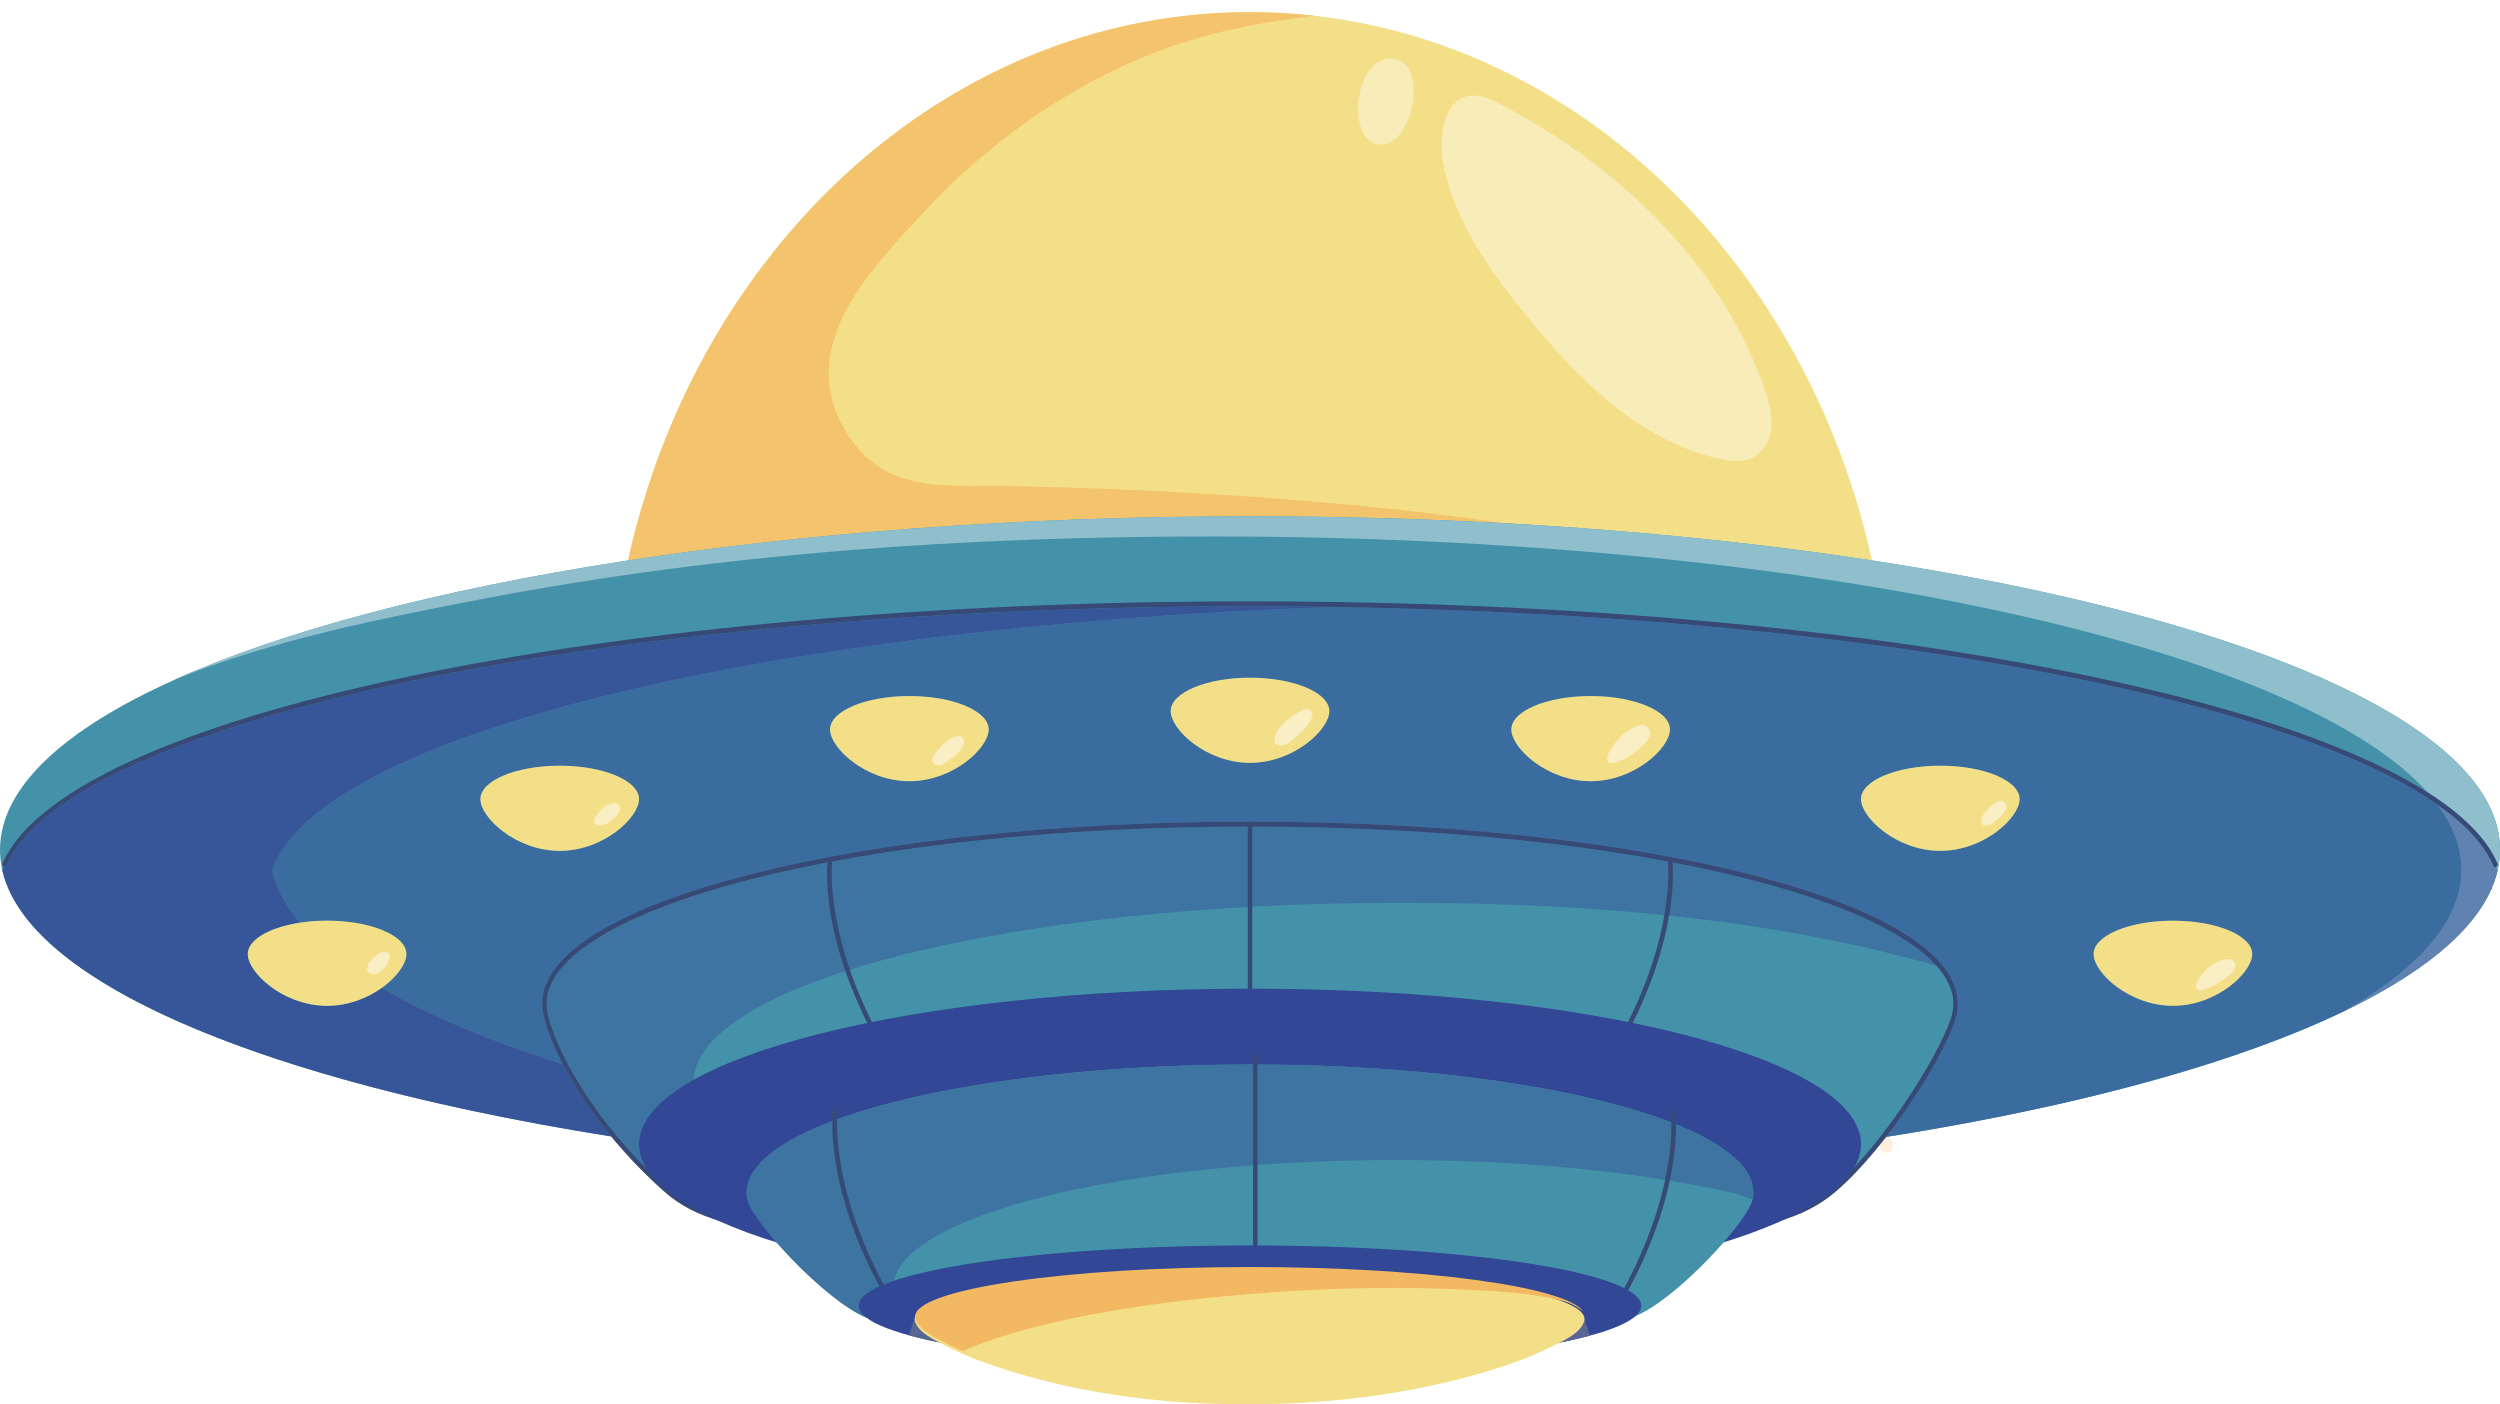 <?xml version="1.0" encoding="UTF-8" standalone="no"?>
<!-- Created with Inkscape (http://www.inkscape.org/) -->

<svg
   width="205.533mm"
   height="115.452mm"
   viewBox="0 0 205.533 115.452"
   version="1.1"
   id="svg14356"
   inkscape:version="1.1.2 (0a00cf5339, 2022-02-04)"
   sodipodi:docname="separateUFO2ndModel.svg"
   xmlns:inkscape="http://www.inkscape.org/namespaces/inkscape"
   xmlns:sodipodi="http://sodipodi.sourceforge.net/DTD/sodipodi-0.dtd"
   xmlns="http://www.w3.org/2000/svg"
   xmlns:svg="http://www.w3.org/2000/svg">
  <sodipodi:namedview
     id="namedview14358"
     pagecolor="#ffffff"
     bordercolor="#666666"
     borderopacity="1.0"
     inkscape:pageshadow="2"
     inkscape:pageopacity="0.0"
     inkscape:pagecheckerboard="false"
     inkscape:document-units="mm"
     showgrid="false"
     inkscape:zoom="0.555499"
     inkscape:cx="120.61228"
     inkscape:cy="-108.91109"
     inkscape:window-width="1846"
     inkscape:window-height="1016"
     inkscape:window-x="74"
     inkscape:window-y="27"
     inkscape:window-maximized="1"
     inkscape:current-layer="layer1"
     fit-margin-top="1"
     fit-margin-left="1"
     fit-margin-right="0"
     fit-margin-bottom="0" />
  <defs
     id="defs14353" />
  <g
     inkscape:label="Layer 1"
     inkscape:groupmode="layer"
     id="layer1"
     transform="translate(-2.454,-178.15)">
    <path
       d="m 152.073,220.168 c -0.74,0 -0.742,1.298 0,1.298 0.74,0 0.742,-1.298 0,-1.298"
       style="fill:#fdefdb;fill-opacity:1;fill-rule:nonzero;stroke:none;stroke-width:0.021"
       id="path2232" />
    <path
       d="m 106.58,195.571 c -0.742,0 -0.742,1.3 0,1.3 0.74,0 0.74,-1.3 0,-1.3"
       style="fill:#fdefdb;fill-opacity:1;fill-rule:nonzero;stroke:none;stroke-width:0.021"
       id="path2234" />
    <path
       d="m 146.285,235.154 c -0.74,0 -0.74,1.298 0,1.298 0.74,0 0.742,-1.298 0,-1.298"
       style="fill:#fdefdb;fill-opacity:1;fill-rule:nonzero;stroke:none;stroke-width:0.021"
       id="path2264" />
    <path
       d="m 157.529,271.614 c -0.74,0 -0.742,1.298 0,1.298 0.74,0 0.742,-1.298 0,-1.298"
       style="fill:#fdefdb;fill-opacity:1;fill-rule:nonzero;stroke:none;stroke-width:0.021"
       id="path2268" />
    <path
       d="m 101.451,190.558 c -0.74,0 -0.742,1.298 0,1.298 0.74,0 0.742,-1.298 0,-1.298"
       style="fill:#fdefdb;fill-opacity:1;fill-rule:nonzero;stroke:none;stroke-width:0.021"
       id="path2278" />
    <path
       d="m 72.996,228.517 c -0.74,0 -0.741,1.298 0,1.298 0.74,0 0.742,-1.298 0,-1.298"
       style="fill:#fdefdb;fill-opacity:1;fill-rule:nonzero;stroke:none;stroke-width:0.021"
       id="path2282" />
    <path
       d="M 157.917,238.598 H 52.526 c 0.006,-7.097 1.113,-13.902 3.138,-20.211 7.339,-22.886 26.758,-39.238 49.557,-39.238 1.789,0 3.555,0.1 5.298,0.297 23.781,2.679 42.904,23.213 46.71,49.555 0.452,3.124 0.688,6.331 0.69,9.597"
       style="fill:#f4df89;fill-opacity:1;fill-rule:nonzero;stroke:none;stroke-width:0.021"
       id="path2396" />
    <path
       d="m 145.201,216.038 c -0.46,0 -0.931,-0.072 -1.378,-0.168 -3.207,-0.696 -6.206,-2.369 -8.864,-4.516 -2.656,-2.145 -4.992,-4.756 -7.199,-7.477 -2.736,-3.373 -5.354,-7.062 -6.488,-11.452 -0.744,-2.886 -0.126,-6.421 2.318,-6.421 0.498,0 1.07,0.146 1.725,0.476 4.395,2.212 8.752,5.175 12.531,8.84 4.299,4.169 7.832,9.235 9.834,15.265 0.533,1.608 0.748,3.672 -0.626,4.846 -0.529,0.454 -1.182,0.607 -1.855,0.607"
       style="fill:#f8ecb8;fill-opacity:1;fill-rule:nonzero;stroke:none;stroke-width:0.021"
       id="path2398" />
    <path
       d="m 115.943,190.043 c -0.216,0 -0.431,-0.046 -0.63,-0.146 -0.715,-0.356 -1.07,-1.283 -1.171,-2.16 -0.205,-1.82 0.549,-4.612 2.5,-4.76 0.06,-0.004 0.116,-0.007 0.172,-0.007 2.067,0 2.108,3.026 1.538,4.651 -0.249,0.716 -0.591,1.416 -1.124,1.894 -0.363,0.325 -0.829,0.528 -1.285,0.528"
       style="fill:#f8ecb8;fill-opacity:1;fill-rule:nonzero;stroke:none;stroke-width:0.021"
       id="path2400" />
    <path
       d="m 91.464,181.196 c 4.385,-1.335 8.997,-2.046 13.756,-2.046 -4.759,0 -9.37,0.711 -13.756,2.046"
       style="fill:#81674f;fill-opacity:1;fill-rule:nonzero;stroke:none;stroke-width:0.021"
       id="path2402" />
    <path
       d="m 54.089,224.228 c 0.006,-0.026 0.012,-0.052 0.018,-0.079 0.055,-0.249 0.111,-0.495 0.168,-0.742 0.043,-0.183 0.088,-0.367 0.133,-0.552 0.063,-0.257 0.126,-0.517 0.192,-0.777 0.039,-0.151 0.08,-0.301 0.12,-0.452 0.278,-1.054 0.58,-2.094 0.908,-3.122 0.013,-0.039 0.024,-0.081 0.037,-0.118 5.809,-18.108 19.178,-32.128 35.801,-37.191 4.385,-1.335 8.997,-2.046 13.756,-2.046 v 0 c 1.789,0 3.555,0.1 5.298,0.297 -4.99,0.589 -9.887,1.569 -14.698,3.663 -6.524,2.838 -12.524,7.165 -17.564,12.634 -4.367,4.741 -10.627,11.083 -6.107,18.141 2.497,3.901 6.269,4.226 10.075,4.226 0.379,0 0.76,-0.004 1.139,-0.007 0.379,-0.004 0.757,-0.007 1.133,-0.007 0.318,0 0.634,0.002 0.948,0.009 5.47,0.113 10.938,0.323 16.401,0.655 8.127,0.491 16.258,1.224 24.336,2.409 -6.766,-0.373 -13.779,-0.572 -20.96,-0.572 -18.614,0 -36.073,1.322 -51.132,3.63"
       style="fill:#f3c46d;fill-opacity:1;fill-rule:nonzero;stroke:none;stroke-width:0.021"
       id="path2404" />
    <path
       d="m 118.313,238.598 h -9.237 c 2.944,0 6.206,-0.443 9.237,0"
       style="fill:#f2a951;fill-opacity:1;fill-rule:nonzero;stroke:none;stroke-width:0.021"
       id="path2406" />
    <path
       d="m 207.987,248.012 c 0,0.469 -0.046,0.938 -0.131,1.403 -0.019,0.096 -0.039,0.194 -0.062,0.29 -0.954,4.178 -5.419,8.105 -12.616,11.572 l -0.015,0.009 c -17.125,8.238 -49.699,13.878 -87.289,14.131 -0.439,0.004 -0.881,0.005 -1.323,0.006 -0.441,0.004 -0.887,0.004 -1.329,0.004 -0.443,0 -0.886,0 -1.329,-0.004 -0.443,-0.004 -0.884,-0.005 -1.324,-0.006 -0.84,-0.007 -1.677,-0.013 -2.514,-0.024 -52.252,-0.692 -94.233,-11.79 -97.408,-25.689 -0.022,-0.094 -0.042,-0.194 -0.06,-0.288 -0.086,-0.465 -0.132,-0.934 -0.132,-1.403 0,-5.085 5.19,-9.846 14.234,-13.926 l 0.008,-0.007 c 17.886,-8.069 50.836,-13.482 88.525,-13.482 56.754,0 102.767,12.274 102.767,27.415"
       style="fill:#4492aa;fill-opacity:1;fill-rule:nonzero;stroke:none;stroke-width:0.021"
       id="path2408" />
    <path
       d="m 207.794,249.705 c -0.033,-0.096 -0.068,-0.19 -0.104,-0.284 0,0 0.003,-0.004 0.003,-0.004 0.091,-0.05 0.129,-0.172 0.085,-0.275 -0.864,-2.022 -2.813,-3.988 -5.761,-5.862 -10.787,-12.06 -51.45,-21.026 -99.965,-21.026 -20.073,0 -40.271,1.355 -60.08,5.168 -8.13,1.569 -17.093,3.312 -25.276,6.656 17.886,-8.07 50.837,-13.483 88.525,-13.483 56.754,0 102.767,12.274 102.767,27.415 0,0.469 -0.046,0.938 -0.131,1.403 -0.019,0.096 -0.039,0.194 -0.062,0.29 v 0"
       style="fill:#8fbecc;fill-opacity:1;fill-rule:nonzero;stroke:none;stroke-width:0.021"
       id="path2410" />
    <path
       d="m 157.527,271.614 h 0.002 c 11.221,-1.774 21.07,-4.102 29.017,-6.84 -7.946,2.738 -17.796,5.066 -29.019,6.84 m 29.03,-6.844 c 0.013,-0.005 0.029,-0.011 0.043,-0.015 -0.013,0.005 -0.029,0.011 -0.043,0.015 m 0.062,-0.022 c 0.013,-0.005 0.031,-0.011 0.046,-0.015 -0.013,0.005 -0.033,0.011 -0.046,0.015 m 0.087,-0.028 v -0.004 0.004 m 8.464,-3.441 0.008,-0.004 v 0 0 c 7.197,-3.467 11.662,-7.394 12.616,-11.572 v 0 c -0.954,4.18 -5.421,8.107 -12.624,11.574"
       style="fill:#213671;fill-opacity:1;fill-rule:nonzero;stroke:none;stroke-width:0.021"
       id="path2412" />
    <path
       d="m 157.529,271.614 c 2.939,-3.796 5.425,-8.223 5.806,-10.149 0.052,-0.266 0.079,-0.537 0.079,-0.798 0,-4.051 -6.084,-7.828 -17.133,-10.64 -10.97,-2.793 -25.553,-4.328 -41.061,-4.328 -15.507,0 -30.089,1.536 -41.059,4.328 -11.049,2.812 -17.133,6.589 -17.133,10.64 0,0.262 0.026,0.532 0.079,0.798 0.202,1.021 0.733,2.478 1.622,4.187 -5.971,-1.894 -10.997,-4.003 -14.89,-6.281 1.249,-0.89 2.027,-1.998 2.027,-2.782 0,-1.518 -2.92,-2.749 -6.521,-2.749 -0.79,0 -1.546,0.061 -2.247,0.168 -1.168,-1.396 -1.938,-2.834 -2.273,-4.304 3.789,-11.083 40.372,-20.032 87.296,-21.649 23.163,0.358 45.081,2.511 62.343,6.15 13.207,2.784 22.917,6.266 28.383,10.097 1.292,1.734 1.969,3.53 1.969,5.367 0,0.469 -0.043,0.938 -0.129,1.403 -0.017,0.096 -0.039,0.194 -0.062,0.29 -0.808,3.526 -4.111,6.872 -9.447,9.916 v 0 l -0.008,0.004 c -2.502,1.204 -5.334,2.354 -8.464,3.438 v 0.004 c -0.015,0.005 -0.027,0.009 -0.041,0.013 -0.015,0.005 -0.033,0.011 -0.046,0.015 -0.008,0.004 -0.012,0.005 -0.019,0.007 -0.013,0.004 -0.029,0.011 -0.043,0.015 -0.003,0.004 -0.008,0.004 -0.012,0.005 -7.946,2.738 -17.796,5.066 -29.017,6.84 m 23.568,-17.772 c -3.601,0 -6.52,1.228 -6.52,2.747 0,1.516 2.919,4.252 6.52,4.252 3.601,0 6.52,-2.736 6.52,-4.252 0,-1.518 -2.919,-2.747 -6.52,-2.747 m -19.125,-12.743 c -3.601,0 -6.52,1.23 -6.52,2.747 0,1.516 2.919,4.254 6.52,4.254 3.601,0 6.52,-2.738 6.52,-4.254 0,-1.516 -2.919,-2.747 -6.52,-2.747 m -113.504,0 c -3.601,0 -6.521,1.23 -6.521,2.747 0,1.516 2.919,4.254 6.521,4.254 3.601,0 6.52,-2.738 6.52,-4.254 0,-1.516 -2.919,-2.747 -6.52,-2.747 m 84.758,-5.728 c -3.601,0 -6.52,1.23 -6.52,2.747 0,1.518 2.919,4.254 6.52,4.254 3.601,0 6.52,-2.736 6.52,-4.254 0,-1.516 -2.919,-2.747 -6.52,-2.747 m -56.011,0 c -3.601,0 -6.521,1.23 -6.521,2.747 0,1.518 2.919,4.254 6.521,4.254 3.601,0 6.52,-2.736 6.52,-4.254 0,-1.516 -2.919,-2.747 -6.52,-2.747 m 28.005,-1.508 c -3.6,0 -6.52,1.23 -6.52,2.747 0,1.518 2.919,4.254 6.52,4.254 3.601,0 6.52,-2.736 6.52,-4.254 0,-1.516 -2.919,-2.747 -6.52,-2.747"
       style="fill:#3b6c9f;fill-opacity:1;fill-rule:nonzero;stroke:none;stroke-width:0.021"
       id="path2414" />
    <path
       d="m 195.178,261.277 c 5.336,-3.043 8.64,-6.39 9.447,-9.916 0.023,-0.096 0.044,-0.194 0.062,-0.29 0.087,-0.465 0.129,-0.934 0.129,-1.403 0,-1.837 -0.676,-3.633 -1.969,-5.367 2.313,1.619 3.864,3.303 4.6,5.022 0.031,0.074 0.097,0.118 0.164,0.118 0.025,0 0.052,-0.006 0.077,-0.02 0.037,0.094 0.071,0.188 0.104,0.284 -0.954,4.178 -5.419,8.105 -12.616,11.572"
       style="fill:#6082b0;fill-opacity:1;fill-rule:nonzero;stroke:none;stroke-width:0.021"
       id="path2416" />
    <path
       d="m 52.691,271.579 c -8.082,-1.285 -15.448,-2.858 -21.899,-4.664 -10.293,-2.882 -18.256,-6.364 -23.084,-10.226 -2.769,-2.217 -4.507,-4.558 -5.061,-6.986 0.034,-0.098 0.071,-0.199 0.11,-0.297 0.025,0.013 0.052,0.02 0.078,0.02 0.068,0 0.133,-0.044 0.165,-0.116 2.49,-5.786 14.21,-11.151 33,-15.11 18.965,-3.997 43.548,-6.198 69.222,-6.198 2.311,0 4.612,0.018 6.901,0.052 -46.924,1.617 -83.507,10.566 -87.296,21.649 0.335,1.47 1.105,2.908 2.273,4.304 -0.54,0.085 -1.046,0.199 -1.508,0.336 -1.673,0.495 -2.766,1.316 -2.766,2.245 0,1.479 2.775,4.117 6.252,4.248 0.088,0.005 0.179,0.006 0.269,0.006 1.741,0 3.324,-0.641 4.493,-1.473 3.893,2.278 8.919,4.387 14.89,6.281 0.924,1.776 2.234,3.822 3.962,5.928"
       style="fill:#365699;fill-opacity:1;fill-rule:nonzero;stroke:none;stroke-width:0.021"
       id="path2418" />
    <path
       d="m 207.612,249.441 c -0.068,0 -0.133,-0.044 -0.164,-0.118 -2.477,-5.788 -14.19,-11.157 -32.983,-15.119 -18.968,-3.999 -43.561,-6.203 -69.245,-6.203 -25.673,0 -50.256,2.201 -69.222,6.198 -18.79,3.96 -30.51,9.325 -33,15.11 -0.044,0.102 -0.154,0.144 -0.245,0.094 -0.091,-0.048 -0.129,-0.172 -0.085,-0.275 2.542,-5.906 14.355,-11.351 33.262,-15.337 18.987,-4.001 43.594,-6.205 69.289,-6.205 25.705,0 50.321,2.206 69.312,6.211 18.91,3.986 30.717,9.436 33.244,15.346 0.044,0.103 0.006,0.225 -0.085,0.275 -0.025,0.015 -0.052,0.022 -0.079,0.022"
       style="fill:#374976;fill-opacity:1;fill-rule:nonzero;stroke:none;stroke-width:0.021"
       id="path2420" />
    <path
       d="m 163.232,260.664 c 0,0.255 -0.027,0.508 -0.075,0.757 -0.516,2.594 -5.468,10.791 -9.944,14.576 -5.558,4.702 -15.11,2.965 -26.663,1.226 -6.144,-0.923 -12.855,-1.846 -19.832,-1.802 -0.497,0.005 -0.995,0.006 -1.497,0.006 -0.5,0 -1,-0.004 -1.497,-0.006 -0.472,-0.004 -0.946,-0.006 -1.419,-0.013 -6.425,-0.081 -12.882,0.864 -18.912,1.806 -6.47,1.012 -12.45,2.025 -17.376,1.774 -3.568,-0.185 -6.583,-1.03 -8.829,-3.024 -6.12,-5.426 -9.327,-11.646 -9.9,-14.543 -0.049,-0.249 -0.075,-0.502 -0.075,-0.757 0,-8.151 25.972,-14.759 58.009,-14.759 28.025,0 51.41,5.057 56.826,11.779 0.777,0.962 1.186,1.959 1.186,2.98"
       style="fill:#4492aa;fill-opacity:1;fill-rule:nonzero;stroke:none;stroke-width:0.021"
       id="path2422" />
    <path
       d="m 55.588,274.193 c -5.068,-5.051 -7.625,-10.304 -8.123,-12.817 -0.046,-0.238 -0.07,-0.476 -0.07,-0.709 0,-3.781 6.141,-7.512 16.848,-10.237 10.944,-2.786 25.497,-4.32 40.978,-4.32 15.483,0 30.035,1.534 40.98,4.32 7.759,1.974 13.12,4.477 15.485,7.143 -1.306,-0.391 -2.618,-0.742 -3.937,-1.065 -13.161,-3.231 -26.822,-4.134 -40.259,-4.134 -31.756,0 -57.553,6.495 -58.004,14.548 -2.887,1.612 -4.495,3.403 -4.495,5.293 0,0.218 0.022,0.436 0.064,0.652 0.089,0.449 0.268,0.89 0.534,1.326"
       style="fill:#3d74a2;fill-opacity:1;fill-rule:nonzero;stroke:none;stroke-width:0.021"
       id="path2424" />
    <path
       d="m 105.22,262.01 c -0.101,0 -0.182,-0.094 -0.182,-0.207 v -15.9 c 0,-0.113 0.082,-0.205 0.182,-0.205 0.102,0 0.184,0.092 0.184,0.205 v 15.9 c 0,0.113 -0.081,0.207 -0.184,0.207"
       style="fill:#374976;fill-opacity:1;fill-rule:nonzero;stroke:none;stroke-width:0.021"
       id="path2426" />
    <path
       d="m 74.781,264.009 c -0.061,0 -0.121,-0.035 -0.156,-0.098 -4.918,-8.906 -4.147,-14.89 -4.111,-15.141 0.016,-0.113 0.11,-0.19 0.209,-0.172 0.1,0.02 0.168,0.124 0.152,0.238 -0.008,0.059 -0.777,6.096 4.06,14.857 0.053,0.098 0.027,0.225 -0.059,0.286 -0.03,0.02 -0.064,0.031 -0.097,0.031"
       style="fill:#374976;fill-opacity:1;fill-rule:nonzero;stroke:none;stroke-width:0.021"
       id="path2428" />
    <path
       d="m 135.661,264.009 c -0.033,0 -0.066,-0.011 -0.097,-0.031 -0.085,-0.061 -0.112,-0.188 -0.058,-0.286 4.838,-8.762 4.069,-14.798 4.061,-14.857 -0.017,-0.113 0.052,-0.218 0.151,-0.238 0.1,-0.018 0.193,0.059 0.211,0.172 0.035,0.251 0.806,6.235 -4.111,15.141 -0.035,0.063 -0.095,0.098 -0.156,0.098"
       style="fill:#374976;fill-opacity:1;fill-rule:nonzero;stroke:none;stroke-width:0.021"
       id="path2430" />
    <path
       d="m 107.206,275.214 c 7.465,0 14.683,1.095 21.068,2.064 10.954,1.66 19.606,2.971 24.83,-1.446 4.523,-3.825 9.395,-12.041 9.872,-14.456 0.046,-0.238 0.071,-0.476 0.071,-0.709 0,-3.781 -6.142,-7.512 -16.849,-10.237 -10.945,-2.786 -25.497,-4.32 -40.98,-4.32 -15.481,0 -30.034,1.534 -40.978,4.32 -10.707,2.725 -16.848,6.456 -16.848,10.237 0,0.233 0.023,0.471 0.07,0.709 0.551,2.784 3.626,8.921 9.836,14.425 5.085,4.507 14.222,3.072 24.802,1.407 6.241,-0.98 13.313,-2.092 20.205,-2.005 0.472,0.006 0.945,0.009 1.418,0.013 0.994,0.006 1.998,0.006 2.993,0 0.162,-0.004 0.327,-0.004 0.489,-0.004 m 35.495,4.034 c -4.181,0 -9.046,-0.737 -14.474,-1.56 -6.513,-0.988 -13.893,-2.11 -21.507,-2.06 -0.995,0.006 -2.002,0.006 -2.997,0 -0.474,-0.004 -0.948,-0.006 -1.42,-0.013 -6.863,-0.085 -13.618,0.975 -20.15,2.003 -10.663,1.678 -19.871,3.124 -25.078,-1.492 -6.285,-5.57 -9.404,-11.82 -9.967,-14.661 -0.052,-0.266 -0.079,-0.537 -0.079,-0.798 0,-4.051 6.085,-7.828 17.133,-10.64 10.97,-2.793 25.552,-4.328 41.059,-4.328 15.508,0 30.091,1.536 41.061,4.328 11.049,2.812 17.133,6.589 17.133,10.64 0,0.262 -0.027,0.532 -0.079,0.798 -0.556,2.817 -5.612,10.978 -10.012,14.698 -2.714,2.297 -6.302,3.085 -10.622,3.085"
       style="fill:#374976;fill-opacity:1;fill-rule:nonzero;stroke:none;stroke-width:0.021"
       id="path2432" />
    <path
       d="m 155.452,272.214 c 0,0.218 -0.021,0.436 -0.064,0.652 -1.318,6.648 -22.585,11.956 -48.872,12.126 -0.429,0.004 -0.862,0.004 -1.296,0.004 -0.433,0 -0.865,0 -1.296,-0.004 -0.411,-0.005 -0.82,-0.006 -1.229,-0.013 -25.717,-0.323 -46.345,-5.568 -47.642,-12.113 -0.042,-0.216 -0.064,-0.434 -0.064,-0.652 0,-7.06 22.49,-12.783 50.231,-12.783 27.743,0 50.232,5.723 50.232,12.783"
       style="fill:#324795;fill-opacity:1;fill-rule:nonzero;stroke:none;stroke-width:0.021"
       id="path2434" />
    <path
       d="m 146.596,276.193 c 0,0.181 -0.017,0.36 -0.054,0.539 l -0.002,0.018 c -0.39,1.82 -6.192,8.164 -9.633,9.608 -4.741,1.988 -10.334,1.431 -17.884,0.877 -3.725,-0.273 -7.925,-0.548 -12.734,-0.515 -0.354,0 -0.711,0 -1.068,0 -0.357,0 -0.712,0 -1.067,0 -0.339,-0.004 -0.676,-0.005 -1.012,-0.011 -4.873,-0.063 -9.066,0.236 -12.752,0.535 -4.964,0.401 -9.009,0.803 -12.557,0.325 -1.459,-0.196 -2.834,-0.539 -4.154,-1.093 -3.451,-1.449 -9.423,-7.95 -9.78,-9.743 -0.035,-0.179 -0.053,-0.358 -0.053,-0.539 0,-5.814 18.525,-10.527 41.376,-10.527 22.854,0 41.376,4.712 41.376,10.527"
       style="fill:#4492aa;fill-opacity:1;fill-rule:nonzero;stroke:none;stroke-width:0.021"
       id="path2436" />
    <path
       d="m 73.676,286.474 c -3.451,-1.446 -9.421,-7.948 -9.778,-9.741 -0.035,-0.179 -0.053,-0.358 -0.053,-0.539 0,-5.814 18.525,-10.527 41.376,-10.527 22.854,0 41.376,4.712 41.376,10.527 0,0.181 -0.017,0.36 -0.054,0.539 l -0.002,0.018 v 0 c -0.68,-0.231 -1.302,-0.454 -1.777,-0.561 -2.658,-0.604 -5.342,-1.062 -8.035,-1.429 -6.461,-0.881 -12.977,-1.239 -19.482,-1.239 -22.055,0 -40.08,4.392 -41.309,9.927 -1.851,0.624 -2.881,1.32 -2.881,2.053 0,0.085 0.014,0.168 0.041,0.253 0.08,0.244 0.277,0.487 0.581,0.72"
       style="fill:#3d74a2;fill-opacity:1;fill-rule:nonzero;stroke:none;stroke-width:0.021"
       id="path2438" />
    <path
       d="m 105.655,281.135 c -0.101,0 -0.182,-0.092 -0.182,-0.207 v -15.898 c 0,-0.116 0.081,-0.207 0.182,-0.207 0.102,0 0.184,0.092 0.184,0.207 v 15.898 c 0,0.116 -0.081,0.207 -0.184,0.207"
       style="fill:#374976;fill-opacity:1;fill-rule:nonzero;stroke:none;stroke-width:0.021"
       id="path2440" />
    <path
       d="m 75.216,284.582 c -0.061,0 -0.121,-0.035 -0.156,-0.098 -4.918,-8.906 -4.147,-14.89 -4.111,-15.141 0.016,-0.113 0.109,-0.19 0.209,-0.172 0.1,0.018 0.168,0.124 0.152,0.236 -0.008,0.061 -0.777,6.098 4.06,14.86 0.054,0.096 0.027,0.225 -0.059,0.284 -0.03,0.022 -0.064,0.033 -0.097,0.033"
       style="fill:#374976;fill-opacity:1;fill-rule:nonzero;stroke:none;stroke-width:0.021"
       id="path2442" />
    <path
       d="m 135.912,284.789 c -0.033,0 -0.066,-0.011 -0.097,-0.033 -0.085,-0.059 -0.112,-0.188 -0.058,-0.284 4.845,-8.777 4.069,-14.798 4.061,-14.86 -0.015,-0.111 0.052,-0.218 0.153,-0.236 0.099,-0.018 0.193,0.059 0.209,0.172 0.035,0.249 0.806,6.235 -4.111,15.141 -0.035,0.063 -0.095,0.098 -0.156,0.098"
       style="fill:#374976;fill-opacity:1;fill-rule:nonzero;stroke:none;stroke-width:0.021"
       id="path2444" />
    <path
       d="m 137.388,285.5 c 0,0.085 -0.013,0.168 -0.041,0.253 -0.844,2.577 -14.463,4.636 -31.296,4.702 -0.276,0 -0.553,0 -0.831,0 -0.277,0 -0.554,0 -0.83,0 -0.263,-0.004 -0.525,-0.004 -0.787,-0.005 -16.468,-0.127 -29.678,-2.16 -30.508,-4.697 -0.027,-0.085 -0.041,-0.168 -0.041,-0.253 0,-2.738 14.401,-4.957 32.166,-4.957 17.767,0 32.168,2.219 32.168,4.957"
       style="fill:#324795;fill-opacity:1;fill-rule:nonzero;stroke:none;stroke-width:0.021"
       id="path2446" />
    <path
       d="m 80.358,288.644 c -1.191,-0.223 -2.259,-0.463 -3.185,-0.716 l 0.442,-1.374 h 0.094 c 0.004,0.013 0.008,0.026 0.013,0.042 0.317,0.94 1.637,1.518 2.362,1.905 0.091,0.05 0.183,0.098 0.275,0.144"
       style="fill:#596593;fill-opacity:1;fill-rule:nonzero;stroke:none;stroke-width:0.021"
       id="path2462" />
    <path
       d="m 130.031,288.655 c 0.8,-0.401 2.338,-1.021 2.689,-2.057 l 0.437,1.361 c -0.914,0.244 -1.961,0.478 -3.126,0.696"
       style="fill:#596593;fill-opacity:1;fill-rule:nonzero;stroke:none;stroke-width:0.021"
       id="path2490" />
    <path
       d="m 132.72,286.598 c 0,0.07 -0.009,0.14 -0.035,0.209 -0.35,1.038 -1.891,1.658 -2.691,2.06 -2.081,1.045 -4.297,1.765 -6.503,2.376 -6.553,1.815 -13.308,2.457 -20.041,2.348 -5.955,-0.1 -11.94,-0.89 -17.697,-2.64 -1.409,-0.428 -2.823,-0.905 -4.187,-1.503 -0.514,-0.225 -1.02,-0.469 -1.517,-0.735 -0.725,-0.386 -2.045,-0.964 -2.362,-1.905 -0.024,-0.07 -0.035,-0.14 -0.035,-0.209 0,-2.247 12.328,-4.071 27.534,-4.071 14.243,0 25.96,1.601 27.39,3.65 0.097,0.137 0.145,0.279 0.145,0.421"
       style="fill:#f4df89;fill-opacity:1;fill-rule:nonzero;stroke:none;stroke-width:0.021"
       id="path2698" />
    <path
       d="m 81.6,289.236 v 0 c -0.514,-0.225 -1.02,-0.469 -1.517,-0.735 -0.725,-0.386 -2.045,-0.964 -2.362,-1.905 -0.024,-0.07 -0.035,-0.14 -0.035,-0.209 0,-2.247 12.328,-4.071 27.534,-4.071 14.243,0 25.96,1.601 27.39,3.65 -0.483,-0.369 -0.989,-0.696 -1.768,-0.892 -2.392,-0.604 -4.903,-0.74 -7.343,-0.871 -2.16,-0.113 -4.326,-0.168 -6.492,-0.168 -5.278,0 -10.562,0.323 -15.805,0.881 -9.318,0.995 -15.935,2.664 -19.601,4.32"
       style="fill:#f3b962;fill-opacity:1;fill-rule:nonzero;stroke:none;stroke-width:0.021"
       id="path2700" />
    <path
       d="m 111.741,236.613 c 0,1.518 -2.919,4.254 -6.52,4.254 -3.6,0 -6.52,-2.736 -6.52,-4.254 0,-1.516 2.919,-2.747 6.52,-2.747 3.601,0 6.52,1.23 6.52,2.747"
       style="fill:#f4df89;fill-opacity:1;fill-rule:nonzero;stroke:none;stroke-width:0.021"
       id="path2702" />
    <path
       d="m 83.736,238.121 c 0,1.518 -2.919,4.254 -6.52,4.254 -3.601,0 -6.521,-2.736 -6.521,-4.254 0,-1.516 2.919,-2.747 6.521,-2.747 3.601,0 6.52,1.23 6.52,2.747"
       style="fill:#f4df89;fill-opacity:1;fill-rule:nonzero;stroke:none;stroke-width:0.021"
       id="path2704" />
    <path
       d="m 54.989,243.848 c 0,1.516 -2.919,4.254 -6.52,4.254 -3.601,0 -6.521,-2.738 -6.521,-4.254 0,-1.516 2.919,-2.747 6.521,-2.747 3.601,0 6.52,1.23 6.52,2.747"
       style="fill:#f4df89;fill-opacity:1;fill-rule:nonzero;stroke:none;stroke-width:0.021"
       id="path2706" />
    <path
       d="m 35.866,256.589 c 0,1.516 -2.92,4.254 -6.521,4.254 -0.09,0 -0.181,-0.004 -0.269,-0.006 -3.476,-0.131 -6.252,-2.769 -6.252,-4.248 0,-0.929 1.093,-1.75 2.766,-2.245 1.062,-0.316 2.356,-0.504 3.755,-0.504 3.601,0 6.521,1.23 6.521,2.749"
       style="fill:#f4df89;fill-opacity:1;fill-rule:nonzero;stroke:none;stroke-width:0.021"
       id="path2708" />
    <path
       d="m 126.706,238.121 c 0,1.518 2.919,4.254 6.52,4.254 3.601,0 6.52,-2.736 6.52,-4.254 0,-1.516 -2.919,-2.747 -6.52,-2.747 -3.601,0 -6.52,1.23 -6.52,2.747"
       style="fill:#f4df89;fill-opacity:1;fill-rule:nonzero;stroke:none;stroke-width:0.021"
       id="path2710" />
    <path
       d="m 155.452,243.848 c 0,1.516 2.919,4.254 6.52,4.254 3.601,0 6.52,-2.738 6.52,-4.254 0,-1.516 -2.919,-2.747 -6.52,-2.747 -3.601,0 -6.52,1.23 -6.52,2.747"
       style="fill:#f4df89;fill-opacity:1;fill-rule:nonzero;stroke:none;stroke-width:0.021"
       id="path2712" />
    <path
       d="m 174.577,256.589 c 0,1.516 2.919,4.252 6.52,4.252 3.601,0 6.52,-2.736 6.52,-4.252 0,-1.518 -2.919,-2.747 -6.52,-2.747 -3.601,0 -6.52,1.228 -6.52,2.747"
       style="fill:#f4df89;fill-opacity:1;fill-rule:nonzero;stroke:none;stroke-width:0.021"
       id="path2714" />
    <path
       d="m 134.971,240.894 c -0.091,0 -0.178,-0.022 -0.249,-0.087 -0.106,-0.098 -0.141,-0.273 -0.12,-0.425 0.021,-0.155 0.091,-0.295 0.164,-0.425 0.265,-0.476 0.591,-0.905 0.966,-1.274 0.311,-0.308 1.121,-0.916 1.729,-0.916 0.253,0 0.471,0.107 0.605,0.384 0.344,0.72 -1.036,1.726 -1.472,2.029 -0.417,0.29 -0.871,0.515 -1.345,0.665 -0.089,0.028 -0.185,0.05 -0.278,0.05"
       style="fill:#faefc4;fill-opacity:1;fill-rule:nonzero;stroke:none;stroke-width:0.021"
       id="path2716" />
    <path
       d="m 165.703,246.034 c -0.006,0 -0.013,0 -0.021,-0.004 -0.122,-0.004 -0.247,-0.068 -0.311,-0.185 -0.099,-0.181 -0.023,-0.415 0.073,-0.598 0.178,-0.338 0.987,-1.265 1.526,-1.265 0.122,0 0.228,0.048 0.311,0.157 0.497,0.661 -0.844,1.619 -1.244,1.802 -0.106,0.05 -0.218,0.092 -0.334,0.092"
       style="fill:#faefc4;fill-opacity:1;fill-rule:nonzero;stroke:none;stroke-width:0.021"
       id="path2718" />
    <path
       d="m 183.352,259.547 c -0.129,0 -0.251,-0.042 -0.313,-0.164 -0.081,-0.151 -0.017,-0.345 0.056,-0.502 0.458,-0.964 1.331,-1.643 2.278,-1.85 0.091,-0.02 0.189,-0.033 0.286,-0.033 0.296,0 0.57,0.124 0.57,0.552 0.002,0.495 -0.618,0.884 -0.937,1.121 -0.52,0.384 -1.097,0.672 -1.702,0.838 -0.075,0.022 -0.158,0.037 -0.238,0.037"
       style="fill:#faefc4;fill-opacity:1;fill-rule:nonzero;stroke:none;stroke-width:0.021"
       id="path2720" />
    <path
       d="m 107.72,239.456 c -0.143,0 -0.276,-0.046 -0.375,-0.168 -0.116,-0.146 -0.137,-0.367 -0.093,-0.554 0.043,-0.192 0.145,-0.358 0.251,-0.513 0.419,-0.609 0.966,-1.102 1.578,-1.436 0.195,-0.107 0.554,-0.34 0.811,-0.34 0.037,0 0.073,0.006 0.106,0.018 1.304,0.454 -1.337,2.62 -1.76,2.845 -0.158,0.083 -0.346,0.148 -0.52,0.148"
       style="fill:#faefc4;fill-opacity:1;fill-rule:nonzero;stroke:none;stroke-width:0.021"
       id="path2722" />
    <path
       d="m 79.595,241.075 c -0.007,0 -0.015,0 -0.022,0 -0.207,-0.009 -0.423,-0.157 -0.463,-0.386 -0.043,-0.242 0.113,-0.467 0.261,-0.652 0.317,-0.393 0.655,-0.79 1.069,-1.054 0.184,-0.118 0.56,-0.314 0.861,-0.314 0.139,0 0.262,0.042 0.342,0.153 0.489,0.676 -1.112,1.817 -1.485,2.046 -0.175,0.109 -0.365,0.207 -0.563,0.207"
       style="fill:#faefc4;fill-opacity:1;fill-rule:nonzero;stroke:none;stroke-width:0.021"
       id="path2724" />
    <path
       d="m 51.75,246.016 c -0.003,0 -0.006,0 -0.009,0 -0.184,-0.004 -0.398,-0.079 -0.452,-0.277 -0.05,-0.185 0.065,-0.371 0.174,-0.517 0.191,-0.257 0.39,-0.513 0.633,-0.707 0.185,-0.148 0.543,-0.329 0.851,-0.329 0.169,0 0.323,0.055 0.424,0.199 0.265,0.382 -0.322,0.925 -0.552,1.141 -0.302,0.284 -0.678,0.491 -1.07,0.491"
       style="fill:#faefc4;fill-opacity:1;fill-rule:nonzero;stroke:none;stroke-width:0.021"
       id="path2726" />
    <path
       d="m 33.106,258.245 c -0.142,0 -0.281,-0.044 -0.37,-0.164 -0.094,-0.124 -0.108,-0.308 -0.066,-0.465 0.041,-0.159 0.131,-0.295 0.227,-0.417 0.196,-0.251 0.426,-0.465 0.681,-0.635 0.169,-0.111 0.355,-0.175 0.514,-0.175 0.289,0 0.49,0.207 0.343,0.692 -0.169,0.561 -0.624,1.017 -1.136,1.139 -0.062,0.015 -0.128,0.024 -0.193,0.024"
       style="fill:#faefc4;fill-opacity:1;fill-rule:nonzero;stroke:none;stroke-width:0.021"
       id="path2728" />
  </g>
</svg>
